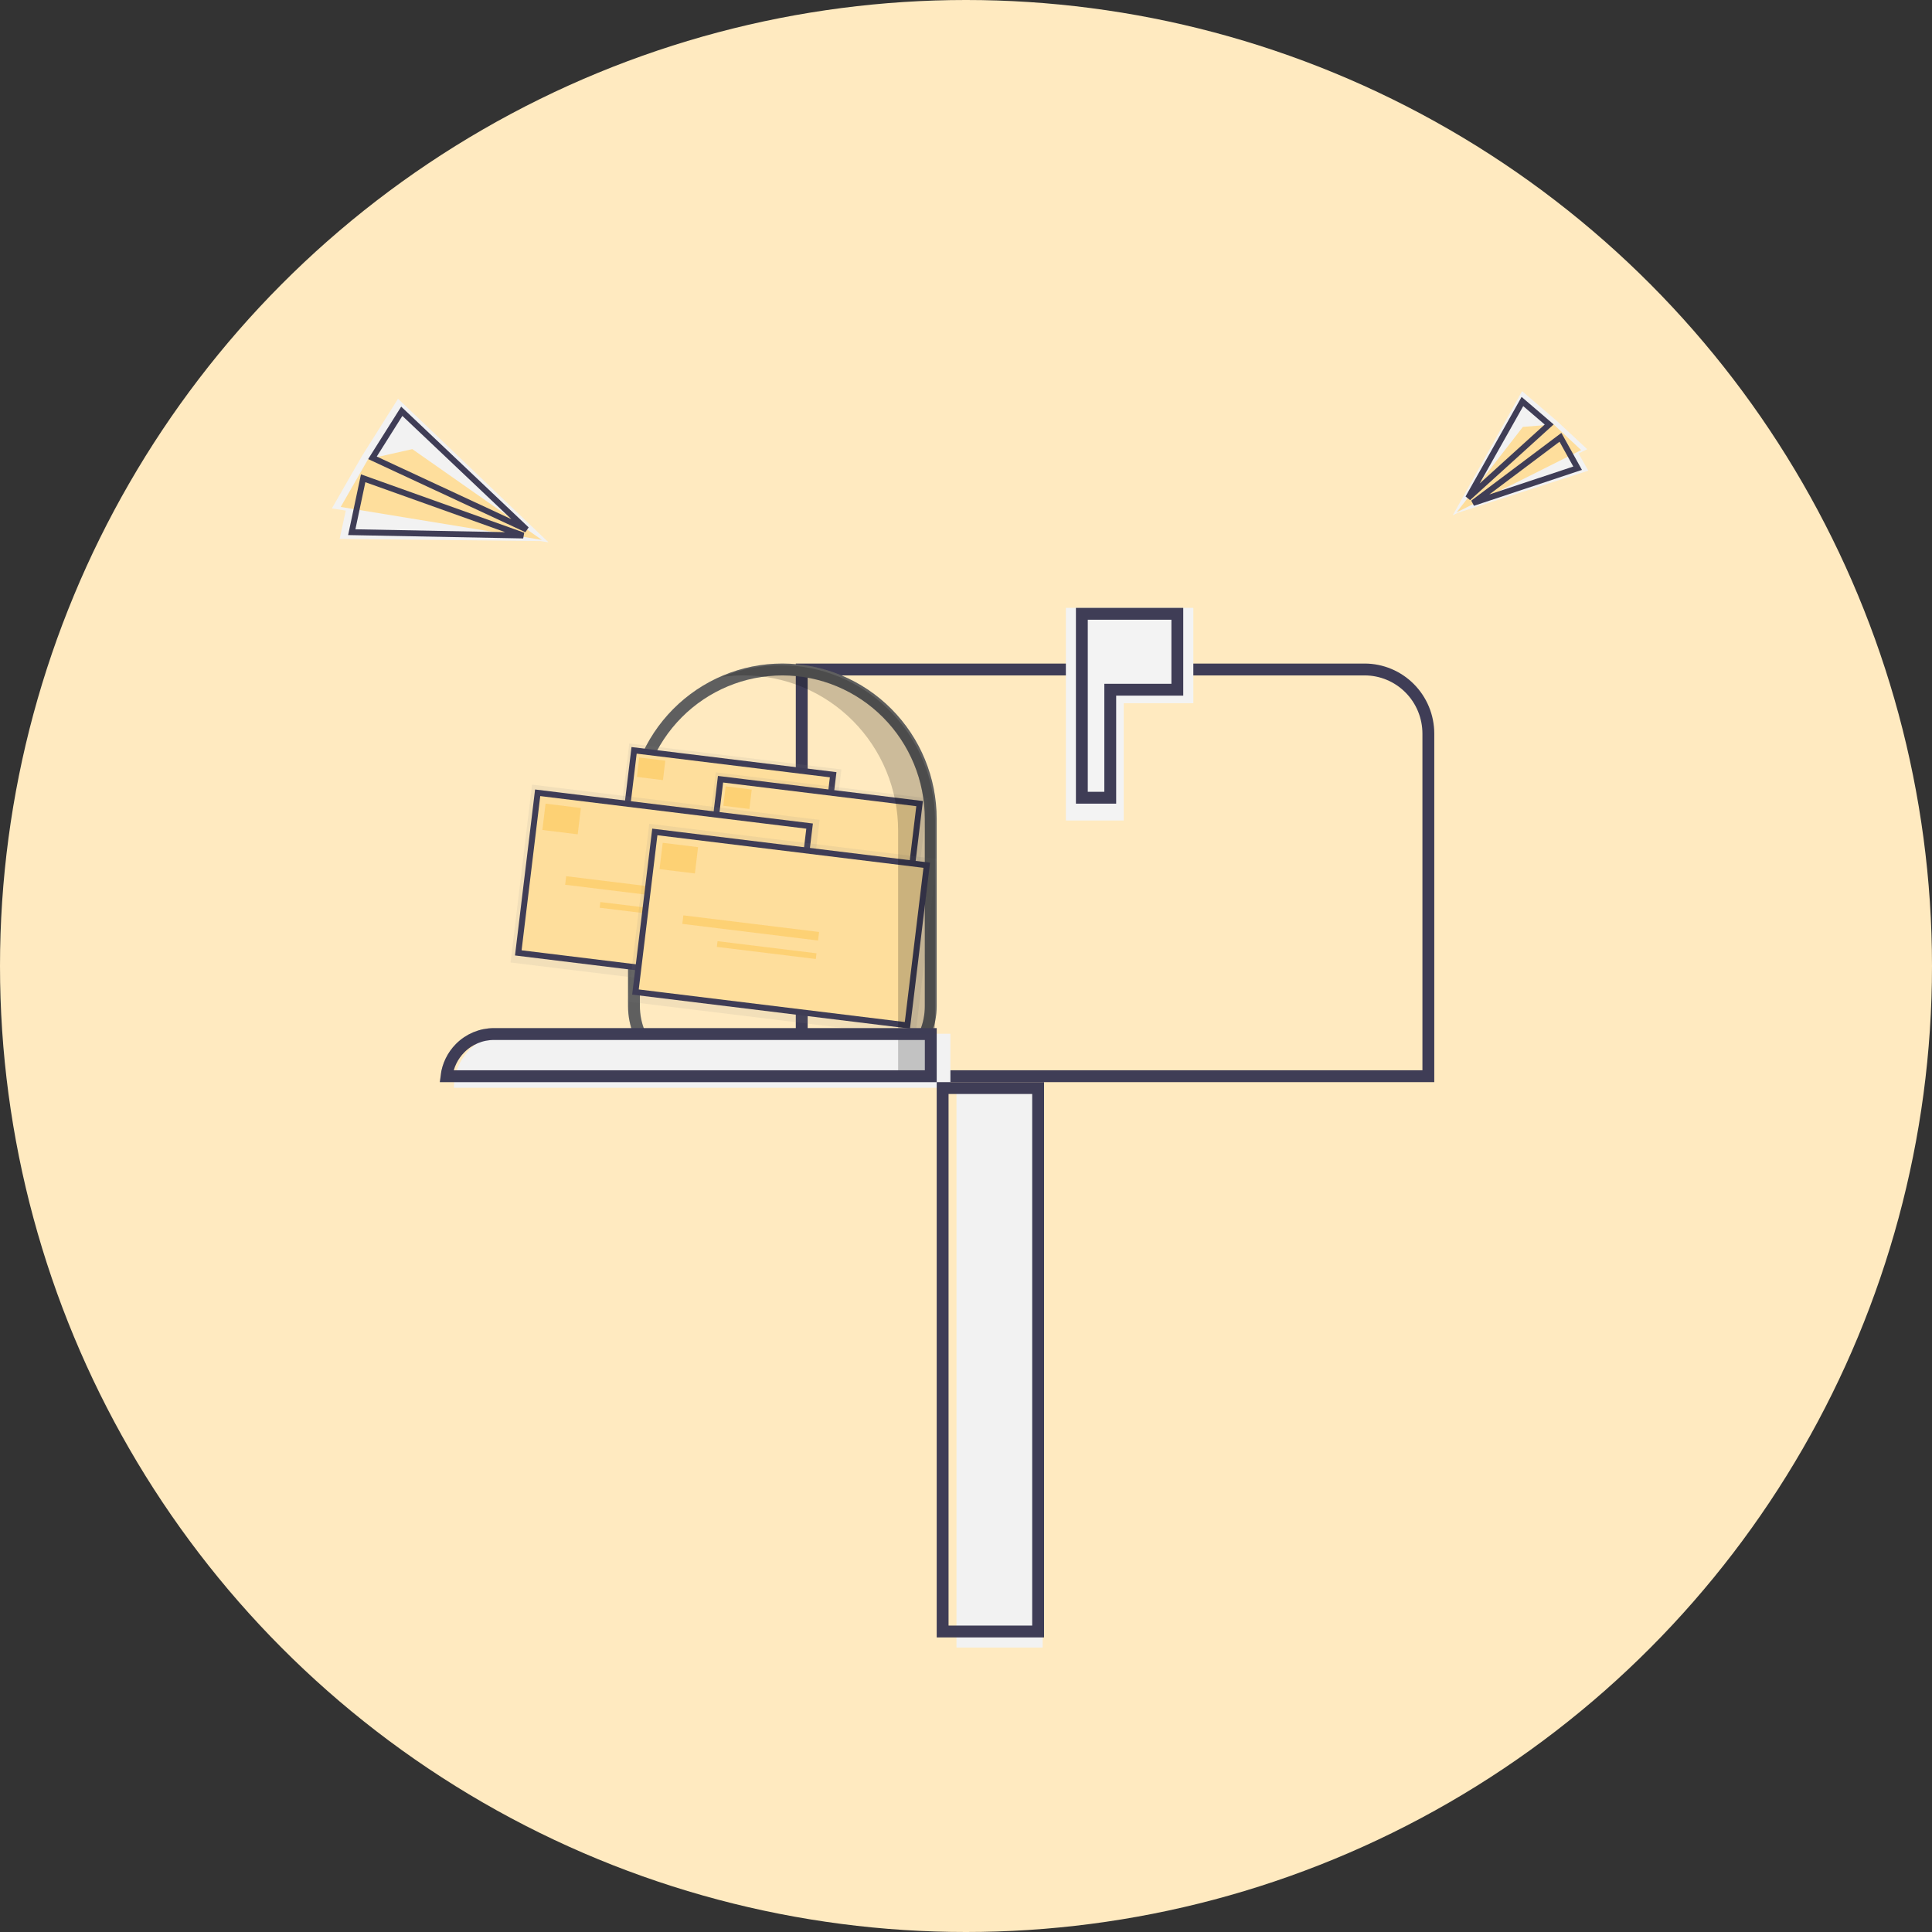 <svg width="163" height="163" viewBox="0 0 163 163" fill="none" xmlns="http://www.w3.org/2000/svg">
<rect x="0" y="0" width="163" height="163" fill="#333333" stroke="none"/>
<circle cx="81.5" cy="81.5" r="81.5" fill="#FFEAC0"/>
<g clip-path="url(#clip0)">
<path d="M67.641 56.483H115.13C116.555 56.483 117.923 57.053 118.932 58.069C119.941 59.084 120.508 60.462 120.508 61.899V90.798H67.641V56.483Z" stroke="#3F3D56"/>
<path d="M66.006 56.483C69.326 56.483 72.509 57.81 74.857 60.173C77.206 62.536 78.525 65.741 78.525 69.084V84.887C78.525 86.456 77.906 87.959 76.804 89.068C75.703 90.176 74.21 90.798 72.654 90.798H59.359C57.803 90.798 56.309 90.176 55.208 89.068C54.107 87.959 53.487 86.456 53.487 84.887V69.084C53.487 65.741 54.807 62.536 57.155 60.173C59.503 57.81 62.687 56.483 66.006 56.483Z" stroke="#777777"/>
<path opacity="0.2" d="M66.006 56.483C69.326 56.483 72.509 57.81 74.857 60.173C77.206 62.536 78.525 65.741 78.525 69.084V84.887C78.525 86.456 77.906 87.959 76.804 89.068C75.703 90.176 74.21 90.798 72.654 90.798H59.359C57.803 90.798 56.309 90.176 55.208 89.068C54.107 87.959 53.487 86.456 53.487 84.887V69.084C53.487 65.741 54.807 62.536 57.155 60.173C59.503 57.81 62.687 56.483 66.006 56.483Z" stroke="black"/>
<path d="M100.68 51.285H93.959H89.926V59.328V69.226H94.807V59.328H100.68V51.285Z" fill="#F3F3F3"/>
<path d="M94.17 58.19H93.67V58.69V67.303H91.274V58.69V51.785H94.17H99.33V58.19H94.17Z" stroke="#3F3D56"/>
<path d="M53.093 62.725L51.754 73.794L69.652 75.986L70.991 64.918L53.093 62.725Z" fill="url(#paint0_linear)"/>
<path d="M52.308 73.139L53.497 63.306L70.293 65.363L69.103 75.196L52.308 73.139Z" fill="#FEDE9C" stroke="#3F3D56" stroke-width="0.5"/>
<g opacity="0.6">
<path opacity="0.6" d="M53.733 65.547L55.933 65.817L56.131 64.178L53.931 63.909L53.733 65.547Z" fill="#FDB92D"/>
<path opacity="0.6" d="M55.152 68.955L63.6 69.989L63.664 69.458L55.216 68.423L55.152 68.955Z" fill="#FDB92D"/>
<path opacity="0.6" d="M57.301 70.386L63.461 71.141L63.504 70.787L57.344 70.033L57.301 70.386Z" fill="#FDB92D"/>
</g>
<path d="M42.826 87.218H80.185V91.776H38.297C38.297 90.567 38.774 89.408 39.624 88.553C40.473 87.698 41.625 87.218 42.826 87.218Z" fill="#F2F2F2"/>
<path d="M60.386 65.16L59.047 76.228L76.945 78.421L78.284 67.352L60.386 65.16Z" fill="url(#paint1_linear)"/>
<path d="M59.601 75.575L60.79 65.742L77.585 67.799L76.396 77.632L59.601 75.575Z" fill="#FEDE9C" stroke="#3F3D56" stroke-width="0.5"/>
<g opacity="0.6">
<path opacity="0.6" d="M61.026 67.983L63.227 68.253L63.425 66.615L61.225 66.345L61.026 67.983Z" fill="#FDB92D"/>
<path opacity="0.6" d="M62.446 71.391L70.894 72.426L70.958 71.895L62.51 70.86L62.446 71.391Z" fill="#FDB92D"/>
<path opacity="0.6" d="M64.592 72.823L70.752 73.577L70.795 73.224L64.635 72.469L64.592 72.823Z" fill="#FDB92D"/>
</g>
<path d="M44.89 66.201L43.075 81.204L67.336 84.175L69.151 69.172L44.89 66.201Z" fill="url(#paint2_linear)"/>
<path d="M43.728 80.393L45.362 66.886L68.305 69.696L66.671 83.203L43.728 80.393Z" fill="#FEDE9C" stroke="#3F3D56" stroke-width="0.5"/>
<g opacity="0.6">
<path opacity="0.6" d="M45.759 70.024L48.741 70.39L49.01 68.17L46.027 67.804L45.759 70.024Z" fill="#FDB92D"/>
<path opacity="0.6" d="M47.68 74.645L59.132 76.047L59.219 75.327L47.767 73.924L47.68 74.645Z" fill="#FDB92D"/>
<path opacity="0.6" d="M50.594 76.585L58.945 77.607L59.003 77.127L50.652 76.104L50.594 76.585Z" fill="#FDB92D"/>
</g>
<path d="M54.776 69.501L52.961 84.504L77.222 87.475L79.037 72.472L54.776 69.501Z" fill="url(#paint3_linear)"/>
<path d="M53.613 83.696L55.246 70.189L78.189 72.999L76.555 86.506L53.613 83.696Z" fill="#FEDE9C" stroke="#3F3D56" stroke-width="0.5"/>
<g opacity="0.6">
<path opacity="0.6" d="M55.644 73.327L58.627 73.692L58.895 71.472L55.913 71.107L55.644 73.327Z" fill="#FDB92D"/>
<path opacity="0.6" d="M57.566 77.947L69.017 79.35L69.105 78.629L57.653 77.227L57.566 77.947Z" fill="#FDB92D"/>
<path opacity="0.6" d="M60.48 79.887L68.83 80.91L68.888 80.429L60.538 79.406L60.48 79.887Z" fill="#FDB92D"/>
</g>
<path opacity="0.2" d="M65.868 56.126C64.164 56.125 62.478 56.461 60.904 57.115C61.517 57.026 62.135 56.982 62.755 56.981V56.981C64.464 56.981 66.157 57.32 67.737 57.978C69.316 58.637 70.752 59.602 71.96 60.818C73.169 62.035 74.128 63.479 74.783 65.068C75.437 66.657 75.774 68.361 75.774 70.081V90.875H78.886V69.226C78.886 65.752 77.515 62.42 75.073 59.963C72.632 57.506 69.32 56.126 65.868 56.126Z" fill="black"/>
<path d="M41.669 87.241H78.528V90.798H37.671C37.781 89.906 38.184 89.07 38.822 88.428C39.577 87.668 40.602 87.241 41.669 87.241Z" stroke="#3F3D56"/>
<path opacity="0.2" d="M41.669 86.991H78.778V91.048H37.398C37.458 89.996 37.9 89 38.644 88.252C39.447 87.444 40.535 86.991 41.669 86.991Z" stroke="#3F3D56" stroke-width="0.5"/>
<path d="M122.997 43.263L122.568 43.474L122.617 43.385L122.579 43.397L122.633 43.358L128.416 33L131.373 35.537L133.91 37.9L133.182 38.258L134 39.711L122.997 43.263Z" fill="#F2F2F2"/>
<path d="M131.081 35.808L133.399 37.972L122.89 43.228L128.483 36.016L131.081 35.808Z" fill="#FEDE9C"/>
<path d="M130.703 35.813L123.864 42.009L128.444 33.875L130.703 35.813Z" stroke="#3F3D56" stroke-width="0.5"/>
<path d="M131.653 36.895L133.102 39.503L124.277 42.436L131.653 36.895Z" stroke="#3F3D56" stroke-width="0.5"/>
<path d="M45.583 45.646L46.273 45.754L46.166 45.652H46.226L46.133 45.62L33.581 33.643L30.535 38.48L28 42.894L29.173 43.077L28.653 45.468L45.583 45.646Z" fill="#F2F2F2"/>
<path d="M31.061 38.732L28.746 42.77L45.717 45.55L34.786 37.892L31.061 38.732Z" fill="#FEDE9C"/>
<path d="M31.424 38.625L33.898 34.698L44.431 44.676L31.424 38.625Z" stroke="#3F3D56" stroke-width="0.5"/>
<path d="M87.966 140.218L87.966 91.483L80.697 91.483L80.697 140.218L87.966 140.218Z" fill="#F2F2F2"/>
<path d="M30.64 40.351L44.146 45.178L29.678 44.899L30.64 40.351Z" stroke="#3F3D56" stroke-width="0.5"/>
<path d="M79.528 91.798H87.585V137.647H79.528V91.798Z" stroke="#3F3D56"/>
</g>
<defs>
<linearGradient id="paint0_linear" x1="-3694.49" y1="6588.22" x2="-3525.37" y2="5207.47" gradientUnits="userSpaceOnUse">
<stop stop-color="#808080" stop-opacity="0.25"/>
<stop offset="0.54" stop-color="#808080" stop-opacity="0.12"/>
<stop offset="1" stop-color="#808080" stop-opacity="0.1"/>
</linearGradient>
<linearGradient id="paint1_linear" x1="-3151.65" y1="6849.61" x2="-2982.53" y2="5468.86" gradientUnits="userSpaceOnUse">
<stop stop-color="#808080" stop-opacity="0.25"/>
<stop offset="0.54" stop-color="#808080" stop-opacity="0.12"/>
<stop offset="1" stop-color="#808080" stop-opacity="0.1"/>
</linearGradient>
<linearGradient id="paint2_linear" x1="-5654.49" y1="10268.2" x2="-5343.77" y2="7731.27" gradientUnits="userSpaceOnUse">
<stop stop-color="#808080" stop-opacity="0.25"/>
<stop offset="0.54" stop-color="#808080" stop-opacity="0.12"/>
<stop offset="1" stop-color="#808080" stop-opacity="0.1"/>
</linearGradient>
<linearGradient id="paint3_linear" x1="-4653.42" y1="10747.6" x2="-4342.71" y2="8210.73" gradientUnits="userSpaceOnUse">
<stop stop-color="#808080" stop-opacity="0.25"/>
<stop offset="0.54" stop-color="#808080" stop-opacity="0.12"/>
<stop offset="1" stop-color="#808080" stop-opacity="0.1"/>
</linearGradient>
<clipPath id="clip0">
<rect width="106" height="106" fill="white" transform="translate(28 33)"/>
</clipPath>
</defs>
</svg>
